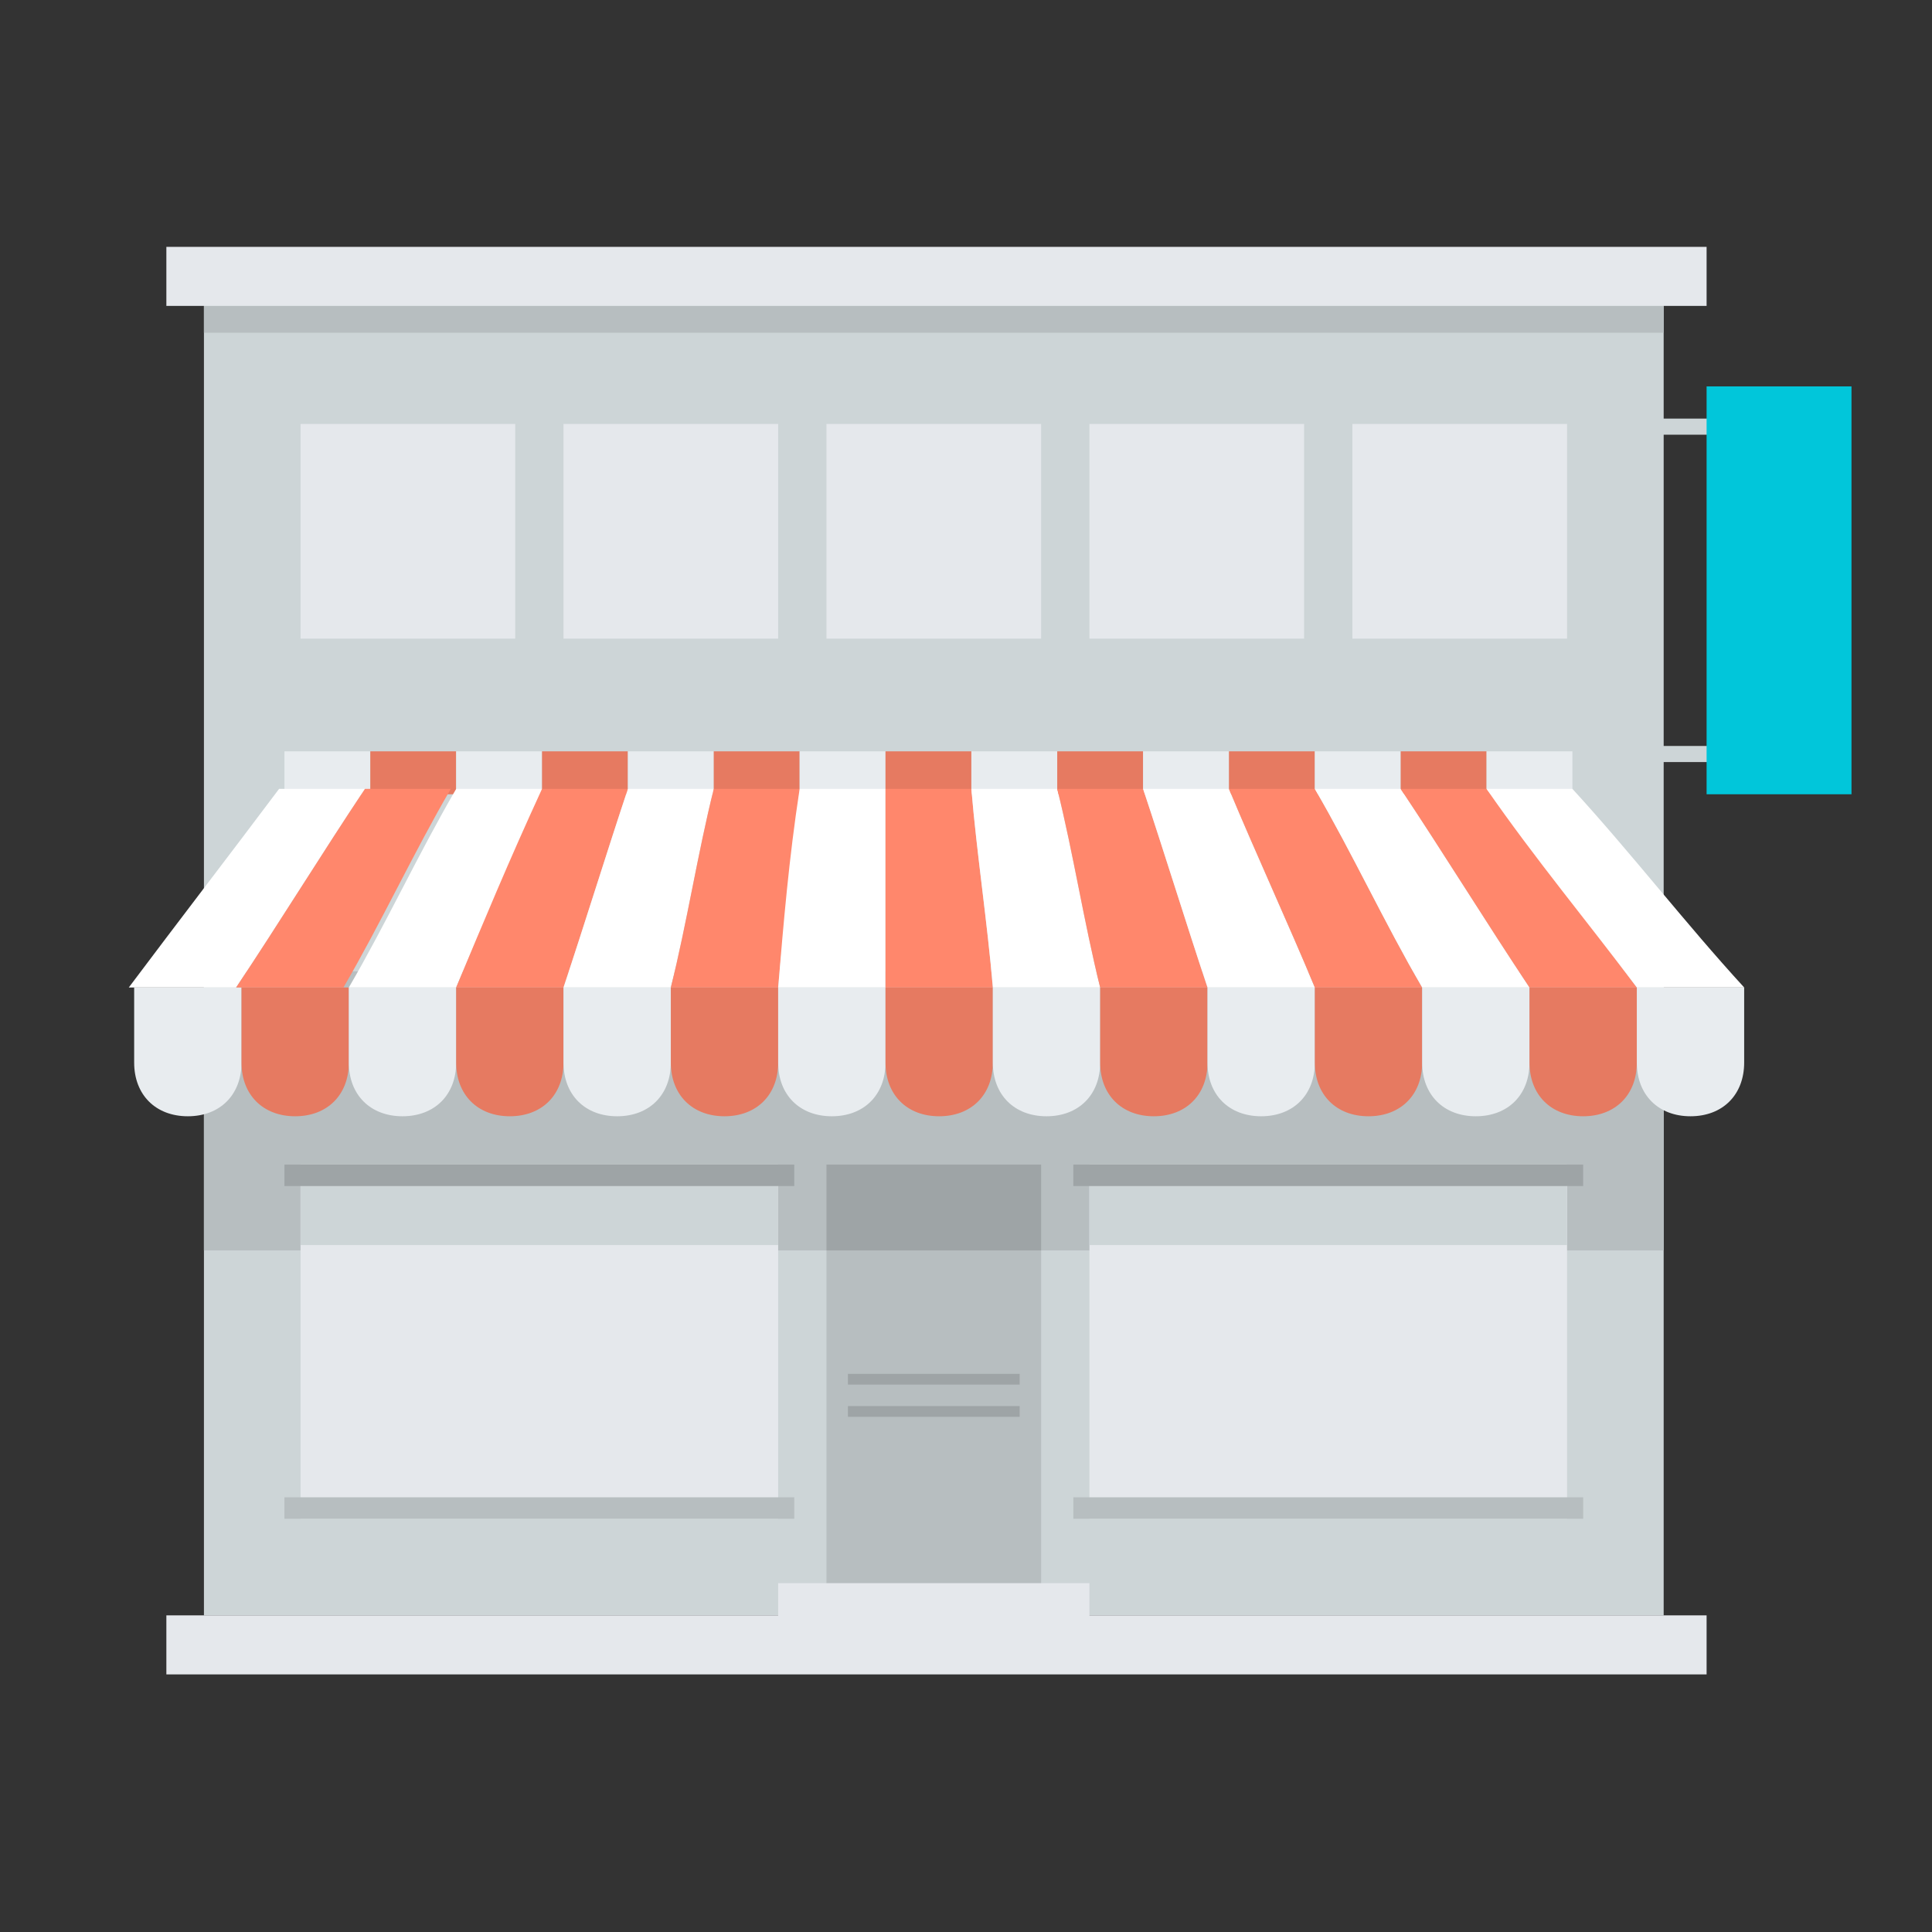 <?xml version="1.0" encoding="utf-8"?>
<!-- Generator: Adobe Illustrator 21.1.0, SVG Export Plug-In . SVG Version: 6.00 Build 0)  -->
<svg version="1.1" id="圖層_1" xmlns="http://www.w3.org/2000/svg" xmlns:xlink="http://www.w3.org/1999/xlink" x="0px" y="0px"
	 viewBox="0 0 36 36" style="enable-background:new 0 0 36 36;" xml:space="preserve">
<rect x="0" y="0" width="36" height="36" fill="#333333" stroke="none"/>
<style type="text/css">
	.st0{fill:#CDD5D7;}
	.st1{fill:#B7BEC0;}
	.st2{fill:#E5E8EC;}
	.st3{fill:#E8ECEF;}
	.st4{fill:#E67A61;}
	.st5{fill:#FFFFFF;}
	.st6{fill:#FF876C;}
	.st7{fill:#9EA4A6;}
	.st8{fill:#01C6DA;}
</style>
<g>
	<g>
		<rect x="30.9" y="7.8" class="st0" width="1.2" height="0.3"/>
		<rect x="30.9" y="13.9" class="st0" width="1.2" height="0.3"/>
	</g>
	<rect x="3.8" y="5.7" class="st0" width="27.2" height="24.4"/>
	<rect x="3.8" y="18.1" class="st1" width="27.2" height="5.2"/>
	<rect x="3.8" y="5.6" class="st1" width="27.2" height="0.6"/>
	<rect x="3.1" y="30.1" class="st2" width="28.7" height="1.1"/>
	<rect x="3.1" y="4.6" class="st2" width="28.7" height="1.1"/>
	<g>
		<g>
			<g>
				<path class="st3" d="M2.5,18.4v1.4c0,0.6,0.4,1,1,1c0.6,0,1-0.4,1-1v-1.4H2.5z"/>
				<path class="st4" d="M4.5,18.4v1.4c0,0.6,0.4,1,1,1c0.6,0,1-0.4,1-1v-1.4H4.5z"/>
				<path class="st3" d="M6.5,18.4v1.4c0,0.6,0.4,1,1,1c0.6,0,1-0.4,1-1v-1.4H6.5z"/>
				<path class="st4" d="M8.5,18.4v1.4c0,0.6,0.4,1,1,1c0.6,0,1-0.4,1-1v-1.4H8.5z"/>
				<path class="st3" d="M10.5,18.4v1.4c0,0.6,0.4,1,1,1c0.6,0,1-0.4,1-1v-1.4H10.5z"/>
				<path class="st4" d="M12.5,18.4v1.4c0,0.6,0.4,1,1,1c0.6,0,1-0.4,1-1v-1.4H12.5z"/>
				<path class="st3" d="M14.5,18.4v1.4c0,0.6,0.4,1,1,1c0.6,0,1-0.4,1-1v-1.4H14.5z"/>
			</g>
			<g>
				<path class="st4" d="M16.5,18.4v1.4c0,0.6,0.4,1,1,1c0.6,0,1-0.4,1-1v-1.4H16.5z"/>
				<path class="st3" d="M18.5,18.4v1.4c0,0.6,0.4,1,1,1c0.6,0,1-0.4,1-1v-1.4H18.5z"/>
				<path class="st4" d="M20.5,18.4v1.4c0,0.6,0.4,1,1,1c0.6,0,1-0.4,1-1v-1.4H20.5z"/>
				<path class="st3" d="M22.5,18.4v1.4c0,0.6,0.4,1,1,1c0.6,0,1-0.4,1-1v-1.4H22.5z"/>
				<path class="st4" d="M24.5,18.4v1.4c0,0.6,0.4,1,1,1s1-0.4,1-1v-1.4H24.5z"/>
				<path class="st3" d="M26.5,18.4v1.4c0,0.6,0.4,1,1,1c0.6,0,1-0.4,1-1v-1.4H26.5z"/>
				<path class="st4" d="M28.5,18.4v1.4c0,0.6,0.4,1,1,1c0.6,0,1-0.4,1-1v-1.4H28.5z"/>
				<path class="st3" d="M30.5,18.4v1.4c0,0.6,0.4,1,1,1c0.6,0,1-0.4,1-1v-1.4H30.5z"/>
			</g>
		</g>
		<g>
			<rect x="5.3" y="14" class="st3" width="1.6" height="0.8"/>
			<rect x="6.9" y="14" class="st4" width="1.6" height="0.8"/>
			<rect x="8.5" y="14" class="st3" width="1.6" height="0.8"/>
			<rect x="10.1" y="14" class="st4" width="1.6" height="0.8"/>
			<rect x="11.7" y="14" class="st3" width="1.6" height="0.8"/>
			<rect x="13.3" y="14" class="st4" width="1.6" height="0.8"/>
			<rect x="14.9" y="14" class="st3" width="1.6" height="0.8"/>
			<rect x="16.5" y="14" class="st4" width="1.6" height="0.8"/>
			<rect x="18.1" y="14" class="st3" width="1.6" height="0.8"/>
			<rect x="19.7" y="14" class="st4" width="1.6" height="0.8"/>
			<rect x="21.3" y="14" class="st3" width="1.6" height="0.8"/>
			<rect x="22.9" y="14" class="st4" width="1.6" height="0.8"/>
			<rect x="24.5" y="14" class="st3" width="1.6" height="0.8"/>
			<rect x="26.1" y="14" class="st4" width="1.6" height="0.8"/>
			<rect x="27.7" y="14" class="st3" width="1.6" height="0.8"/>
		</g>
		<g>
			<path class="st5" d="M5.2,14.7c-0.9,1.2-1.9,2.5-2.8,3.7c0.7,0,1.3,0,2,0c0.8-1.2,1.6-2.5,2.4-3.7C6.3,14.7,5.8,14.7,5.2,14.7z"
				/>
			<path class="st6" d="M6.8,14.7c-0.8,1.2-1.6,2.5-2.4,3.7c0.7,0,1.3,0,2,0c0.7-1.2,1.3-2.5,2-3.7C7.9,14.7,7.4,14.7,6.8,14.7z"/>
			<path class="st5" d="M8.5,14.7c-0.7,1.2-1.3,2.5-2,3.7c0.7,0,1.3,0,2,0c0.5-1.2,1.1-2.5,1.6-3.7C9.5,14.7,9,14.7,8.5,14.7z"/>
			<path class="st6" d="M10.1,14.7C9.5,16,9,17.2,8.5,18.4c0.7,0,1.3,0,2,0c0.4-1.2,0.8-2.5,1.2-3.7C11.1,14.7,10.6,14.7,10.1,14.7z
				"/>
			<path class="st5" d="M11.7,14.7c-0.4,1.2-0.8,2.5-1.2,3.7c0.7,0,1.3,0,2,0c0.3-1.2,0.5-2.5,0.8-3.7
				C12.7,14.7,12.2,14.7,11.7,14.7z"/>
			<path class="st6" d="M13.3,14.7c-0.3,1.2-0.5,2.5-0.8,3.7c0.7,0,1.3,0,2,0c0.1-1.2,0.3-2.5,0.4-3.7
				C14.3,14.7,13.8,14.7,13.3,14.7z"/>
			<path class="st5" d="M14.5,18.4c0.7,0,1.3,0,2,0c0-1.2,0-2.5,0-3.7c-0.5,0-1.1,0-1.6,0C14.7,16,14.6,17.2,14.5,18.4z"/>
			<path class="st6" d="M16.5,14.7c0,1.2,0,2.5,0,3.7c0.7,0,1.3,0,2,0c-0.1-1.2-0.3-2.5-0.4-3.7C17.6,14.7,17,14.7,16.5,14.7z"/>
			<path class="st5" d="M18.1,14.7c0.1,1.2,0.3,2.5,0.4,3.7c0.7,0,1.3,0,2,0c-0.3-1.2-0.5-2.5-0.8-3.7
				C19.2,14.7,18.6,14.7,18.1,14.7z"/>
			<path class="st6" d="M19.7,14.7c0.3,1.2,0.5,2.5,0.8,3.7c0.7,0,1.3,0,2,0c-0.4-1.2-0.8-2.5-1.2-3.7
				C20.8,14.7,20.2,14.7,19.7,14.7z"/>
			<path class="st5" d="M21.3,14.7c0.4,1.2,0.8,2.5,1.2,3.7c0.7,0,1.3,0,2,0c-0.5-1.2-1.1-2.5-1.6-3.7
				C22.4,14.7,21.8,14.7,21.3,14.7z"/>
			<path class="st6" d="M22.9,14.7c0.5,1.2,1.1,2.5,1.6,3.7c0.7,0,1.3,0,2,0c-0.7-1.2-1.3-2.5-2-3.7C24,14.7,23.4,14.7,22.9,14.7z"
				/>
			<path class="st5" d="M24.5,14.7c0.7,1.2,1.3,2.5,2,3.7c0.7,0,1.3,0,2,0c-0.8-1.2-1.6-2.5-2.4-3.7C25.6,14.7,25,14.7,24.5,14.7z"
				/>
			<path class="st6" d="M26.1,14.7c0.8,1.2,1.6,2.5,2.4,3.7c0.7,0,1.3,0,2,0c-0.9-1.2-1.9-2.5-2.8-3.7
				C27.2,14.7,26.6,14.7,26.1,14.7z"/>
			<path class="st5" d="M30.5,18.4c0.7,0,1.3,0,2,0c-1.1-1.2-2.1-2.5-3.2-3.7c-0.5,0-1.1,0-1.6,0C28.6,16,29.6,17.2,30.5,18.4z"/>
		</g>
	</g>
	<g>
		<rect x="5.6" y="7.9" class="st2" width="4" height="4"/>
		<rect x="10.5" y="7.9" class="st2" width="4" height="4"/>
		<rect x="15.4" y="7.9" class="st2" width="4" height="4"/>
		<rect x="20.3" y="7.9" class="st2" width="4" height="4"/>
		<rect x="25.2" y="7.9" class="st2" width="4" height="4"/>
	</g>
	<polygon class="st2" points="11.1,21.7 10.5,21.7 5.6,21.7 5.6,28.3 10.5,28.3 11.1,28.3 14.5,28.3 14.5,21.7 	"/>
	<polygon class="st0" points="10.5,21.7 5.6,21.7 5.6,23.2 14.5,23.2 14.5,21.7 11.1,21.7 	"/>
	<polygon class="st7" points="11.2,21.7 10.5,21.7 5.3,21.7 5.3,22.1 10.5,22.1 11.2,22.1 14.8,22.1 14.8,21.7 	"/>
	<polygon class="st1" points="11.2,27.9 10.5,27.9 5.3,27.9 5.3,28.3 10.5,28.3 11.2,28.3 14.8,28.3 14.8,27.9 	"/>
	<polygon class="st2" points="25.8,21.7 25.2,21.7 20.3,21.7 20.3,28.3 25.2,28.3 25.8,28.3 29.2,28.3 29.2,21.7 	"/>
	<polygon class="st0" points="25.2,21.7 20.3,21.7 20.3,23.2 29.2,23.2 29.2,21.7 25.8,21.7 	"/>
	<polygon class="st7" points="25.9,21.7 25.2,21.7 20,21.7 20,22.1 25.2,22.1 25.9,22.1 29.5,22.1 29.5,21.7 	"/>
	<polygon class="st1" points="25.9,27.9 25.2,27.9 20,27.9 20,28.3 25.2,28.3 25.9,28.3 29.5,28.3 29.5,27.9 	"/>
	<polygon class="st8" points="33.5,7.2 33.3,7.2 31.8,7.2 31.8,14.8 33.3,14.8 33.5,14.8 34.5,14.8 34.5,7.2 	"/>
	<rect x="15.4" y="21.7" class="st1" width="4" height="7.9"/>
	<rect x="15.8" y="25.6" class="st7" width="3.2" height="0.2"/>
	<rect x="15.8" y="26.2" class="st7" width="3.2" height="0.2"/>
	<rect x="14.5" y="29.5" class="st2" width="5.8" height="0.8"/>
	<rect x="15.4" y="21.7" class="st7" width="4" height="1.6"/>
</g>
</svg>
